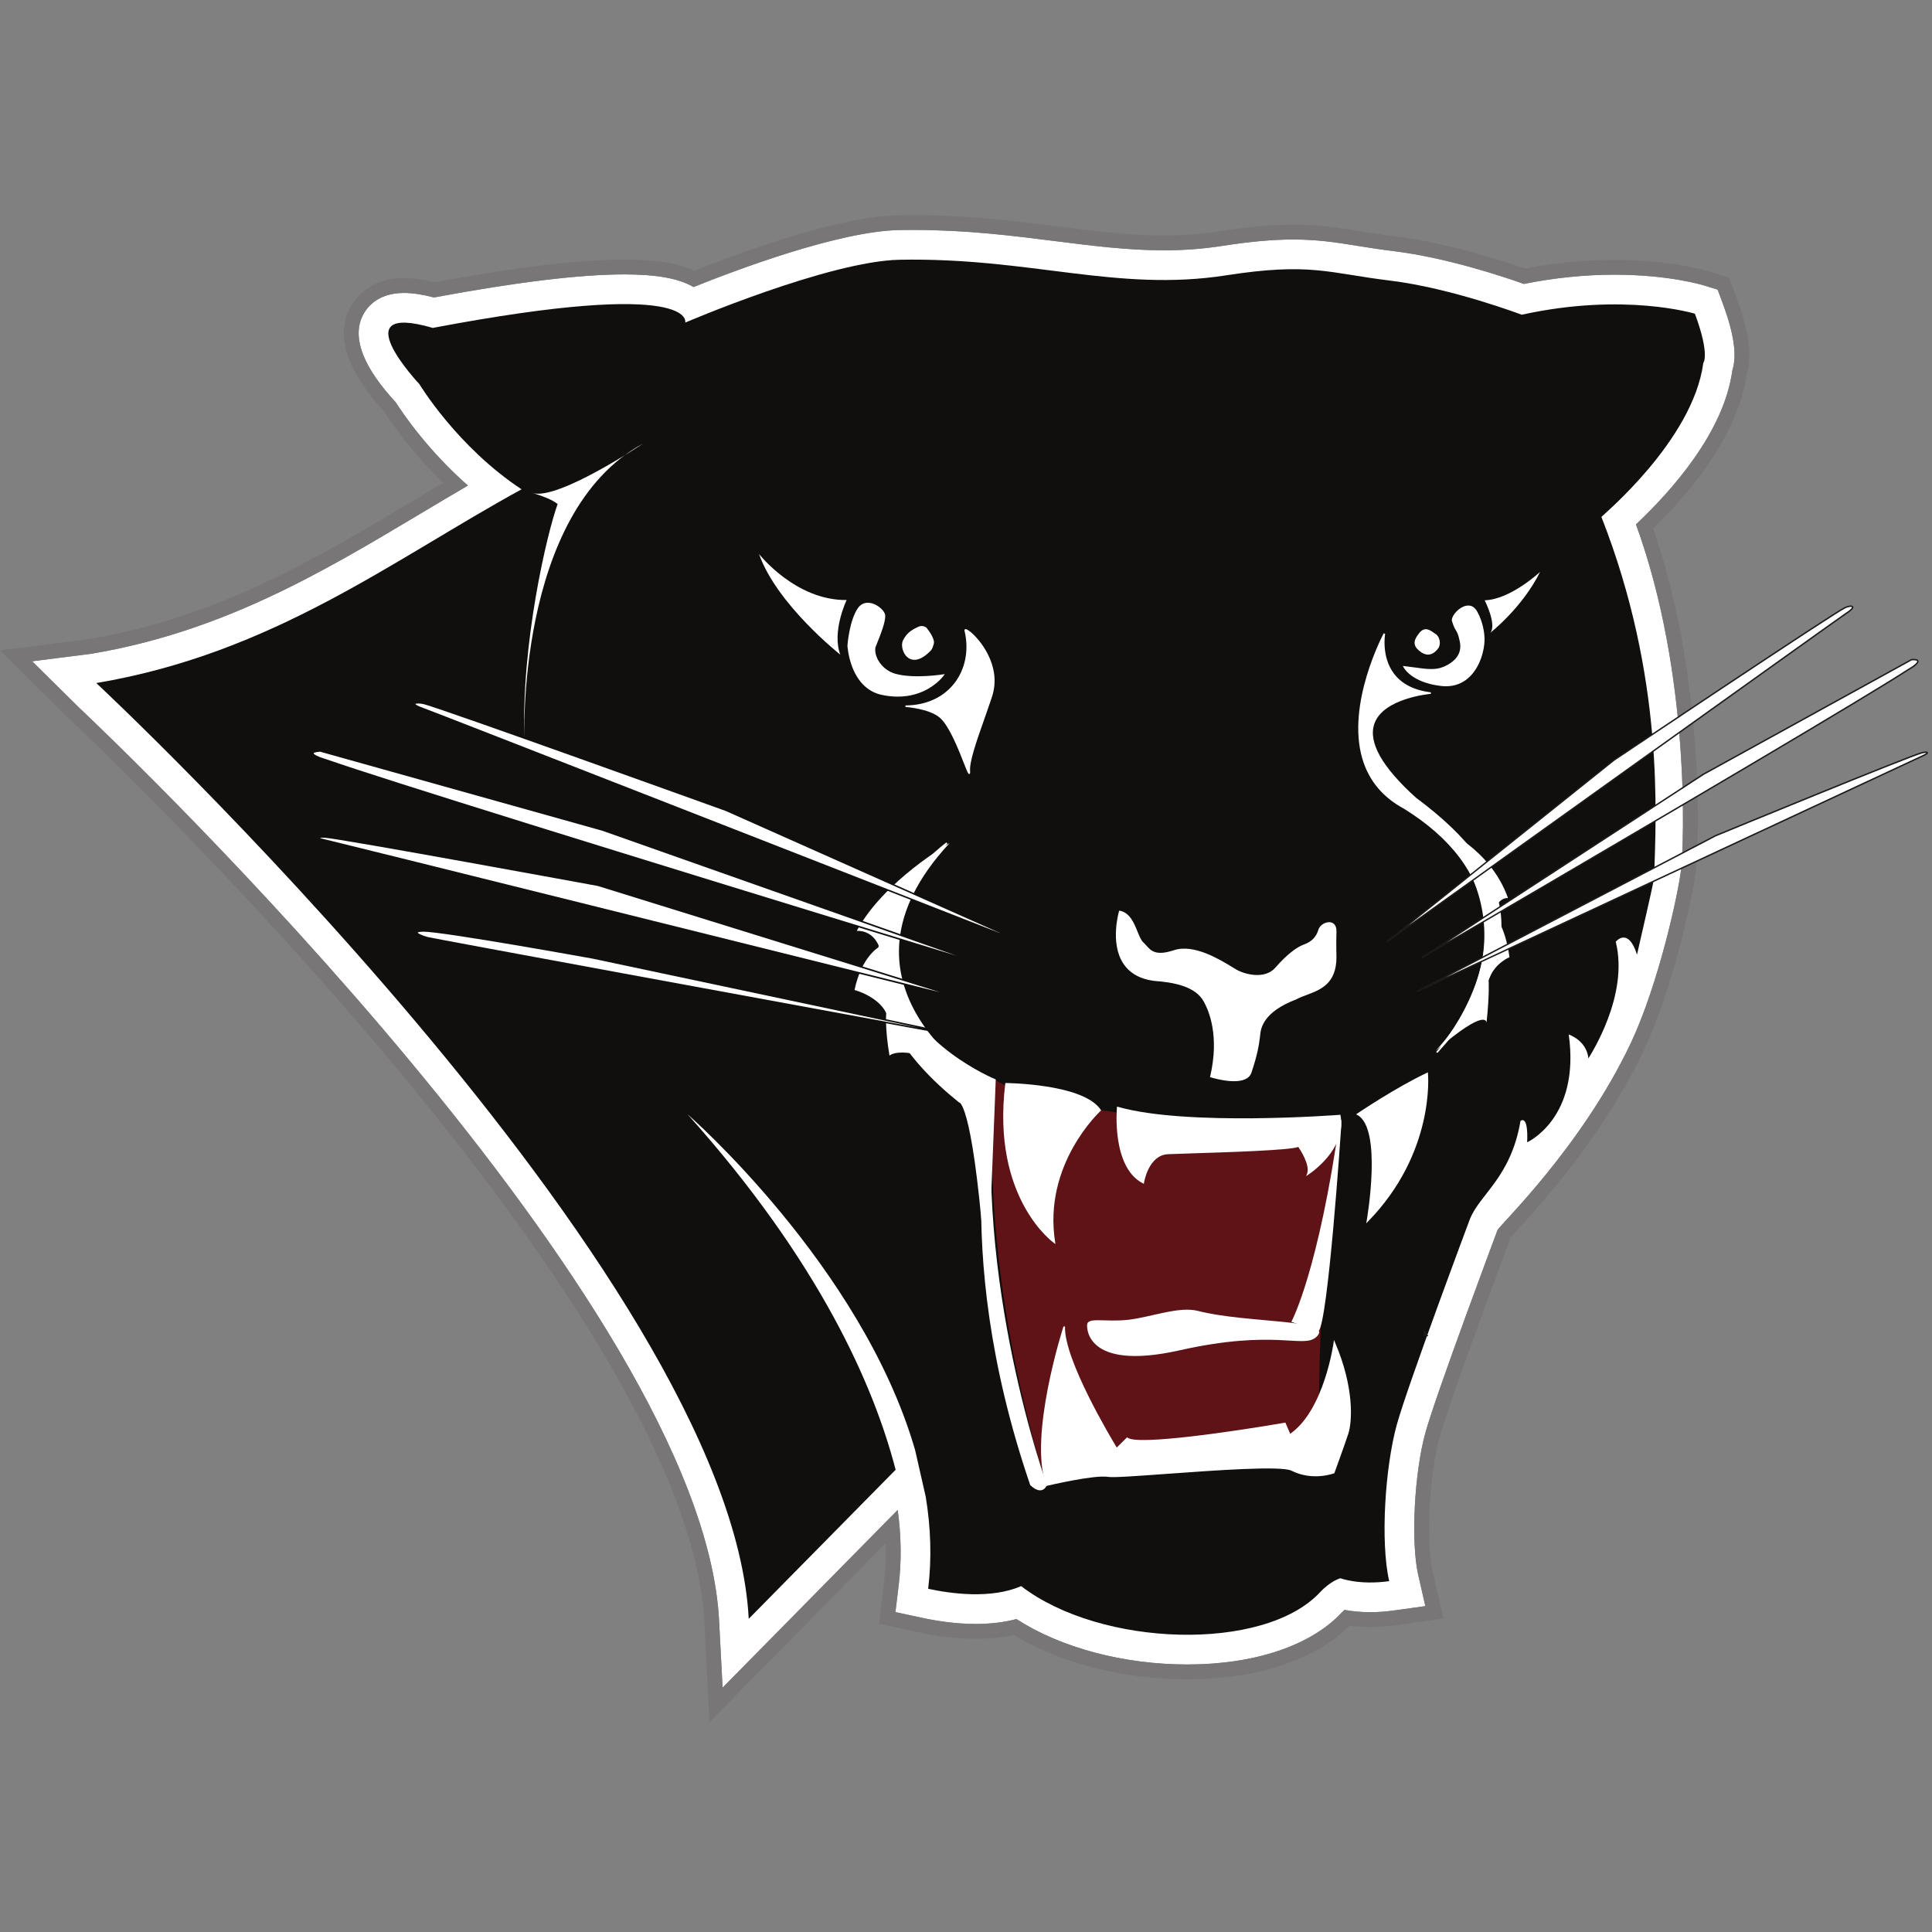 <?xml version="1.0" encoding="UTF-8"?>
<svg width="200px" height="200px" viewBox="0 0 200 200" version="1.1" xmlns="http://www.w3.org/2000/svg" xmlns:xlink="http://www.w3.org/1999/xlink">
    <rect x="0" y="0" width="200" height="200" fill="#808080" stroke="none"/>
    <!-- Generator: Sketch 51.3 (57544) - http://www.bohemiancoding.com/sketch -->
    <title>florida-tech</title>
    <desc>Created with Sketch.</desc>
    <defs></defs>
    <g id="florida-tech" stroke="none" stroke-width="1" fill="none" fill-rule="evenodd">
        <g id="florida-tech_BGL" transform="translate(0, 22)">
            <g id="florida-tech">
                <g id="g10" transform="translate(99.956, 78.24) scale(-1, 1) rotate(-180) translate(-99.956, -78.24) translate(0, 0.067)" fill-rule="nonzero">
                    <g id="g12" transform="translate(0, 0.141)">
                        <path d="M74.438,10.533 C72.727,43.375 13.036,100.435 8.181,105.022 L3.328,109.817 L9.456,110.595 C23.088,112.886 33.454,119.08 43.479,125.07 C45.107,126.042 46.766,127.033 48.44,128.008 C44.271,131.664 41.667,135.527 40.967,136.625 C37.664,140.195 36.484,143.153 37.462,145.421 C37.79,146.18 38.869,147.946 41.812,147.946 C42.688,147.946 43.713,147.793 44.932,147.48 C53.414,149.064 60.038,149.866 64.63,149.866 C67.962,149.866 70.27,149.454 71.796,148.559 C76.27,150.356 86.862,154.341 93.088,154.457 C93.566,154.466 94.04,154.47 94.508,154.47 C100.071,154.47 104.762,153.877 109.3,153.304 C113.149,152.818 116.784,152.359 120.467,152.359 C122.558,152.359 124.518,152.506 126.459,152.807 C129.403,153.265 131.759,153.478 133.875,153.478 C136.434,153.478 138.335,153.173 140.537,152.819 C141.669,152.638 142.84,152.45 144.253,152.278 C149.676,151.62 155.573,149.655 157.755,148.88 C160.9,149.514 164.057,149.835 167.15,149.835 C172.715,149.835 176.213,148.779 176.36,148.735 L177.81,148.288 L178.339,146.865 C179.501,143.733 179.83,141.473 179.329,139.912 C178.466,133.527 173.02,127.437 169.356,123.987 C175.031,108.41 174.31,90.806 174.039,88.38 C173.744,85.728 171.668,76.321 168.816,70.284 C163.724,59.506 155.196,51.396 155.022,50.934 C154.961,50.771 148.65,33.918 147.557,29.958 C146.404,25.784 146.041,18.647 146.807,15.273 L147.549,12.008 L144.232,11.547 C143.431,11.436 142.632,11.379 141.855,11.379 C140.772,11.379 139.87,11.487 139.18,11.618 C139.094,11.544 139.002,11.455 138.903,11.35 C135.721,7.929 129.895,5.966 122.918,5.966 C116.284,5.966 109.812,7.704 105.219,10.666 C103.947,10.33 102.537,10.161 101.005,10.161 C98.831,10.161 96.775,10.508 95.433,10.798 L92.695,11.39 L93.032,14.172 C93.334,16.669 93.299,19.285 92.93,21.963 L74.802,3.566 L74.438,10.533" id="path14" fill="#FFFFFF"></path>
                        <path d="M94.508,156.007 C94.044,156.007 93.571,156.003 93.061,155.994 C87.027,155.882 77.461,152.46 71.877,150.246 C70.161,151.033 67.829,151.403 64.63,151.403 C60.005,151.403 53.395,150.612 44.979,149.052 C43.776,149.342 42.737,149.483 41.812,149.483 C37.848,149.483 36.4,146.84 36.051,146.03 C34.82,143.177 36.064,139.696 39.746,135.682 C40.464,134.57 42.581,131.485 45.875,128.285 C44.799,127.649 43.733,127.012 42.691,126.389 C32.794,120.476 22.563,114.363 9.232,112.116 L3.134,111.342 L0,110.945 L2.247,108.724 L7.1,103.929 L7.113,103.917 L7.125,103.905 C8.952,102.179 25.435,86.489 41.306,67.39 C50.292,56.578 57.497,46.598 62.722,37.727 C69.099,26.899 72.525,17.722 72.903,10.453 L73.267,3.486 L73.448,0.002 L75.897,2.487 L91.684,18.508 C91.728,17.091 91.669,15.704 91.506,14.357 L91.169,11.575 L91.001,10.184 L92.37,9.887 L95.108,9.295 C96.525,8.989 98.698,8.624 101.005,8.624 C102.406,8.624 103.73,8.758 104.95,9.022 C109.772,6.097 116.275,4.429 122.918,4.429 C130.101,4.429 136.188,6.446 139.715,9.977 C140.403,9.887 141.12,9.842 141.855,9.842 C142.696,9.842 143.567,9.903 144.443,10.024 L147.761,10.486 L149.419,10.717 L149.048,12.349 L148.306,15.614 C147.596,18.737 147.959,25.64 149.039,29.549 C150.043,33.189 155.655,48.239 156.384,50.188 C156.523,50.348 156.785,50.634 157.041,50.912 C159.48,53.573 165.96,60.64 170.206,69.627 C173.188,75.94 175.276,85.602 175.566,88.209 C175.953,91.662 176.334,108.558 171.138,123.565 C178.199,130.443 180.323,136.027 180.835,139.579 C181.391,141.477 181.054,143.968 179.779,147.4 L179.251,148.823 L178.987,149.534 L178.263,149.757 L176.812,150.204 C176.415,150.324 172.81,151.372 167.15,151.372 C164.096,151.372 160.975,151.069 157.869,150.469 C155.323,151.357 149.69,153.167 144.438,153.804 C143.059,153.971 141.906,154.157 140.792,154.335 C138.51,154.702 136.554,155.016 133.875,155.016 C131.678,155.016 129.246,154.797 126.223,154.326 C124.36,154.037 122.477,153.896 120.467,153.896 C116.878,153.896 113.29,154.349 109.492,154.829 C104.898,155.409 100.162,156.007 94.508,156.007 Z M94.508,154.47 C100.071,154.47 104.762,153.877 109.3,153.304 C113.149,152.818 116.784,152.359 120.467,152.359 C122.558,152.359 124.518,152.506 126.459,152.807 C129.403,153.265 131.759,153.478 133.875,153.478 C136.434,153.478 138.335,153.173 140.537,152.819 C141.669,152.638 142.84,152.45 144.253,152.278 C149.676,151.62 155.573,149.655 157.755,148.88 C160.9,149.514 164.057,149.835 167.15,149.835 C172.715,149.835 176.213,148.779 176.36,148.735 L177.81,148.288 L178.339,146.865 C179.501,143.733 179.83,141.473 179.329,139.912 C178.466,133.527 173.02,127.437 169.356,123.987 C175.031,108.41 174.31,90.806 174.039,88.38 C173.744,85.728 171.668,76.321 168.816,70.284 C163.724,59.506 155.196,51.396 155.022,50.934 C154.961,50.771 148.65,33.918 147.557,29.958 C146.404,25.784 146.041,18.647 146.807,15.273 L147.549,12.008 L144.232,11.547 C143.431,11.436 142.632,11.379 141.855,11.379 C140.772,11.379 139.87,11.487 139.18,11.618 C139.094,11.544 139.002,11.455 138.903,11.35 C135.721,7.929 129.895,5.966 122.918,5.966 C116.284,5.966 109.812,7.704 105.219,10.666 C103.947,10.33 102.537,10.161 101.005,10.161 C98.831,10.161 96.775,10.508 95.433,10.798 L92.695,11.39 L93.032,14.172 C93.334,16.669 93.299,19.285 92.93,21.963 L74.802,3.566 L74.438,10.533 C72.727,43.375 13.036,100.435 8.181,105.022 L3.328,109.817 L9.456,110.595 C23.088,112.886 33.454,119.08 43.479,125.07 C45.107,126.042 46.766,127.033 48.44,128.008 C44.271,131.664 41.667,135.527 40.967,136.625 C37.664,140.195 36.484,143.153 37.462,145.421 C37.79,146.18 38.869,147.946 41.812,147.946 C42.688,147.946 43.713,147.793 44.932,147.48 C53.414,149.064 60.038,149.866 64.63,149.866 C67.962,149.866 70.27,149.454 71.796,148.559 C76.27,150.356 86.862,154.341 93.088,154.457 C93.566,154.466 94.04,154.47 94.508,154.47 Z" id="path16" fill="#797677"></path>
                        <path d="M53.991,127.619 C40.679,120.332 28.299,110.644 9.966,107.564 C9.967,107.563 75.652,46.318 77.508,10.693 L92.715,26.123 C90.479,34.759 84.895,47.601 71.176,62.922 C71.176,62.922 89.212,47.218 94.73,28.169 L95.833,23.322 C96.347,20.191 96.471,17.001 96.084,13.802 C98.456,13.289 102.592,12.723 105.71,14.077 C113.95,7.736 130.867,7.224 136.652,13.443 C137.761,14.635 138.764,14.894 138.764,14.894 C138.764,14.894 140.658,14.154 143.809,14.592 C142.876,18.694 143.392,26.422 144.593,30.776 C145.735,34.915 152.145,52.02 152.145,52.02 C153.115,54.589 156.409,56.354 157.402,62.232 C157.402,62.232 158.224,62.983 158.09,60.023 C158.09,60.023 163.611,62.484 162.396,71.179 C162.396,71.179 164.229,70.596 164.434,68.708 C164.635,69.073 168.658,75.208 167.261,80.783 C167.261,80.783 168.532,82.379 169.464,79.451 C169.672,80.447 171.079,86.362 171.233,87.418 C171.434,93.882 172.316,108.104 165.777,124.76 C165.75,124.814 175.253,132.634 176.326,140.696 C176.326,140.696 177.038,141.536 175.456,145.796 C175.456,145.796 168.171,148.035 157.528,145.691 C157.528,145.691 150.256,148.453 143.883,149.226 C137.511,150.001 135.656,151.127 126.932,149.77 C115.589,148.007 106.695,151.636 93.145,151.383 C85.781,151.246 70.935,144.878 70.935,144.878 C70.935,144.878 72.264,149.531 44.803,144.327 C35.327,147.078 43.416,138.507 43.416,138.507 C43.416,138.507 47.317,132.02 53.991,127.619" id="path18" fill="#100F0D"></path>
                        <path d="M147.411,39.933 C147.563,39.939 147.711,39.944 147.863,39.95 C147.715,40.178 147.578,40.409 147.411,40.63 C147.339,40.396 147.354,40.164 147.411,39.933" id="path20" fill="#1C1B19"></path>
                        <path d="M102.999,66.478 C102.999,66.478 100.853,49.879 107.84,26.159 L136.558,27.965 C136.279,46.318 138.272,58.484 138.768,62.334 C138.959,63.82 138.768,62.334 138.768,62.334 C138.768,62.334 112.034,61.162 102.999,66.478" id="path22" fill="#5F1316"></path>
                        <path d="M98.309,91 C98.309,91 91.505,87.117 88.689,81.905 C88.689,81.905 90.305,82.091 91.019,80.25 C91.019,80.25 89.202,79.327 88.461,75.785 C88.461,75.785 90.855,75.172 91.747,73.416 C91.747,73.416 91.579,71.966 92.079,68.993 C92.079,68.993 93.737,70.743 101.988,66.078 C101.988,66.078 84.639,76.325 98.309,91" id="path24" fill="#FFFFFF"></path>
                        <path d="M66.55,132.342 C66.55,132.342 57.782,126.461 55.144,127.23 C55.144,127.23 57.002,126.714 57.725,126.092 C56.656,123.15 53.916,111.717 54.287,101.465 C54.287,101.465 53.304,125.158 66.55,132.342" id="path26" fill="#FFFFFF"></path>
                        <path d="M153.882,72.389 C154.21,75.362 154.1,76.812 154.1,76.812 C154.686,78.567 156.261,79.181 156.261,79.181 C155.774,82.722 154.578,83.645 154.578,83.645 C155.049,85.486 156.109,85.301 156.109,85.301 C154.259,90.512 149.173,92.561 149.173,92.561 C159.603,80.25 148.59,69.475 148.59,69.475 C154.013,74.139 153.882,72.389 153.882,72.389" id="path28" fill="#FFFFFF"></path>
                        <path d="M99.921,112.998 C99.777,113.597 103.96,110.227 102.613,106.158 C101.596,103.083 100.228,99.75 100.344,98.417 C100.452,97.166 98.953,102.574 97.382,103.999 C96.267,105.009 93.737,105.166 93.737,105.166 C98.383,105.186 100.884,109.004 99.921,112.998" id="path30" fill="#FFFFFF"></path>
                        <path d="M94.63,105.139 C95.477,105.003 96.725,104.701 97.435,104.057 C98.421,103.162 99.363,100.761 99.927,99.326 C100.052,99.005 100.174,98.696 100.26,98.501 C100.221,99.552 100.959,101.651 101.74,103.87 C102.008,104.63 102.285,105.417 102.538,106.183 C103.329,108.572 102.168,110.622 101.405,111.631 C100.793,112.441 100.2,112.903 100.007,112.978 C100.484,110.95 100.085,108.931 98.909,107.431 C97.897,106.14 96.399,105.344 94.63,105.139 Z M100.32,98.151 C100.227,98.151 100.157,98.305 99.779,99.269 C99.221,100.69 98.288,103.07 97.329,103.94 C96.247,104.921 93.757,105.085 93.733,105.087 L93.737,105.245 C95.844,105.254 97.637,106.065 98.784,107.528 C99.938,109 100.325,110.986 99.845,112.98 C99.823,113.071 99.869,113.113 99.89,113.127 C99.925,113.149 100.017,113.208 100.399,112.913 C101.336,112.19 103.767,109.392 102.688,106.133 C102.434,105.365 102.157,104.578 101.89,103.817 C101.091,101.549 100.337,99.407 100.423,98.424 C100.433,98.308 100.444,98.177 100.349,98.154 C100.339,98.152 100.33,98.151 100.32,98.151 Z" id="path32" fill="#FFFFFF"></path>
                        <path d="M93.536,111.918 C93.17,111.13 94.061,109.009 95.959,110.657 C96.437,111.073 96.437,111.143 96.59,111.646 C96.743,112.151 95.842,113.25 95.842,113.25 C95.842,113.25 95.498,113.503 95.113,113.322 C94.728,113.143 93.96,112.831 93.536,111.918" id="path34" fill="#FFFFFF"></path>
                        <path d="M93.607,111.885 C93.42,111.481 93.602,110.679 94.081,110.318 C94.554,109.963 95.202,110.105 95.907,110.717 C96.341,111.094 96.36,111.16 96.489,111.588 L96.514,111.669 C96.629,112.046 96.035,112.887 95.788,113.192 C95.738,113.225 95.457,113.396 95.146,113.25 L95.08,113.219 C94.674,113.033 93.996,112.722 93.607,111.885 Z M94.66,109.968 C94.357,109.968 94.132,110.083 93.986,110.192 C93.437,110.606 93.251,111.493 93.464,111.952 C93.877,112.841 94.616,113.18 95.014,113.363 L95.079,113.393 C95.502,113.592 95.874,113.325 95.889,113.314 L95.903,113.3 C95.998,113.184 96.826,112.153 96.665,111.623 L96.641,111.542 C96.51,111.108 96.479,111.005 96.01,110.597 C95.458,110.118 95.008,109.968 94.66,109.968 Z" id="path36" fill="#FFFFFF"></path>
                        <path d="M97.63,108.385 C97.63,108.385 95.574,105.474 91.262,106.425 C88.022,107.137 87.805,111.442 87.805,111.442 C87.805,111.442 87.995,113.991 88.867,115.264 C89.737,116.538 91.533,115.213 91.56,114.551 C91.588,113.888 91.099,112.64 90.554,111.29 C90.363,110.271 91.228,108.834 92.703,108.437 C94.692,107.901 97.63,108.385 97.63,108.385" id="path38" fill="#FFFFFF"></path>
                        <path d="M89.834,115.719 C89.527,115.719 89.194,115.603 88.932,115.219 C88.082,113.979 87.886,111.461 87.884,111.436 C87.885,111.435 87.944,110.366 88.394,109.225 C88.993,107.707 89.964,106.791 91.279,106.502 C93.482,106.016 95.075,106.568 96.024,107.117 C96.763,107.545 97.235,108.035 97.443,108.278 C96.744,108.181 94.365,107.907 92.683,108.36 C91.18,108.765 90.279,110.249 90.476,111.305 C91.064,112.764 91.508,113.919 91.481,114.548 C91.467,114.891 90.889,115.471 90.236,115.659 C90.114,115.694 89.977,115.719 89.834,115.719 Z M92.934,106.157 C92.417,106.157 91.853,106.213 91.245,106.347 C89.894,106.645 88.856,107.621 88.245,109.171 C87.787,110.335 87.727,111.427 87.726,111.438 C87.734,111.553 87.928,114.032 88.801,115.308 C89.142,115.807 89.667,115.986 90.279,115.811 C90.947,115.619 91.621,114.997 91.639,114.554 C91.667,113.894 91.218,112.723 90.627,111.26 C90.447,110.287 91.302,108.896 92.724,108.513 C94.673,107.988 97.588,108.458 97.617,108.463 L97.803,108.494 L97.695,108.339 C97.673,108.309 97.158,107.59 96.103,106.98 C95.393,106.569 94.331,106.157 92.934,106.157 Z" id="path40" fill="#FFFFFF"></path>
                        <path d="M147.013,112.73 C146.343,111.926 146.377,111.471 146.942,110.985 C147.51,110.499 148.158,110.344 148.807,111.183 C149.113,111.581 148.973,112.332 148.571,112.574 C148.17,112.818 147.604,113.437 147.013,112.73" id="path42" fill="#FFFFFF"></path>
                        <path d="M147.074,112.679 C146.379,111.845 146.51,111.461 146.994,111.045 C147.318,110.767 147.629,110.641 147.911,110.67 C148.199,110.7 148.48,110.889 148.745,111.232 C148.877,111.403 148.925,111.668 148.874,111.938 C148.826,112.193 148.697,112.406 148.53,112.506 C148.463,112.546 148.393,112.596 148.319,112.649 C147.946,112.915 147.523,113.217 147.074,112.679 Z M147.83,110.508 C147.529,110.508 147.214,110.648 146.891,110.925 C146.269,111.46 146.286,111.98 146.952,112.78 C147.496,113.43 148.047,113.038 148.411,112.778 C148.482,112.727 148.549,112.679 148.612,112.641 C148.816,112.518 148.973,112.266 149.029,111.968 C149.089,111.654 149.029,111.342 148.87,111.135 C148.577,110.756 148.26,110.547 147.927,110.513 C147.895,110.51 147.863,110.508 147.83,110.508 Z" id="path44" fill="#FFFFFF"></path>
                        <path d="M145.362,109.239 C147.248,109.018 148.405,108.71 149.469,109.174 C150.53,109.636 151.498,110.454 151.192,111.89 C150.885,113.326 150.777,112.714 150.387,113.988 C150.199,114.607 152.017,116.419 152.843,114.939 C153.484,113.792 153.622,112.574 153.598,111.912 C153.539,110.244 152.421,106.964 149.184,107.34 C146.14,107.692 145.362,109.239 145.362,109.239" id="path46" fill="#FFFFFF"></path>
                        <path d="M145.519,109.14 C145.791,108.763 146.761,107.7 149.193,107.419 C150.239,107.298 151.137,107.553 151.866,108.18 C153.104,109.243 153.487,111.028 153.519,111.915 C153.547,112.663 153.366,113.841 152.774,114.901 C152.42,115.536 151.909,115.483 151.545,115.328 C150.911,115.058 150.368,114.324 150.463,114.011 C150.637,113.443 150.753,113.257 150.856,113.093 C150.986,112.884 151.099,112.704 151.27,111.906 C151.528,110.688 150.917,109.719 149.501,109.101 C148.626,108.721 147.688,108.849 146.388,109.026 C146.117,109.063 145.828,109.103 145.519,109.14 Z M149.688,107.231 C149.521,107.231 149.35,107.241 149.175,107.262 C146.124,107.615 145.324,109.139 145.291,109.203 L145.225,109.334 L145.371,109.317 C145.744,109.274 146.089,109.227 146.41,109.183 C147.684,109.008 148.604,108.883 149.438,109.246 C150.796,109.838 151.36,110.722 151.115,111.873 C150.95,112.644 150.844,112.813 150.722,113.009 C150.614,113.182 150.492,113.377 150.312,113.965 C150.185,114.382 150.808,115.186 151.482,115.473 C151.831,115.621 152.479,115.754 152.912,114.978 C153.52,113.89 153.705,112.679 153.677,111.909 C153.645,110.997 153.248,109.159 151.969,108.06 C151.328,107.509 150.562,107.231 149.688,107.231 Z" id="path48" fill="#FFFFFF"></path>
                        <path d="M115.915,83.916 C115.915,83.916 114.01,77.567 119.426,76.814 C121.306,76.677 123.799,76.337 124.704,74.584 C125.231,73.64 126.323,70.978 125.354,66.822 C125.354,66.822 128.949,65.692 129.475,67.258 C130.112,69.162 130.257,70.126 130.363,71.035 C130.431,71.63 130.46,73.482 134.155,74.888 C135.689,75.719 138.271,75.757 138.271,79.194 C138.271,79.194 138.232,80.606 138.271,81.839 C138.316,83.208 136.76,82.798 136.535,81.952 C136.262,81.031 135.567,80.622 135.008,80.423 C134.314,80.177 133.271,79.419 132.097,78.061 C130.984,76.771 128.898,77.294 127.969,77.822 C127.041,78.351 123.863,80.592 121.564,79.835 C119.263,79.081 118.981,80.025 118.295,80.666 C117.608,81.309 117.449,83.614 115.915,83.916" id="path50" fill="#FFFFFF"></path>
                        <path d="M125.448,66.877 C125.947,66.732 128.944,65.925 129.4,67.283 C130.032,69.171 130.179,70.14 130.284,71.045 L130.294,71.128 C130.363,71.804 130.547,73.599 134.127,74.962 C134.45,75.138 134.823,75.279 135.219,75.427 C136.612,75.952 138.192,76.546 138.192,79.194 C138.192,79.206 138.153,80.621 138.192,81.841 C138.207,82.308 138.029,82.593 137.69,82.643 C137.295,82.701 136.737,82.404 136.612,81.931 C136.386,81.172 135.856,80.64 135.035,80.348 C134.25,80.07 133.201,79.217 132.156,78.009 C131.035,76.71 128.968,77.162 127.93,77.753 C127.818,77.817 127.675,77.905 127.504,78.009 C126.23,78.79 123.58,80.414 121.589,79.76 C119.609,79.112 119.068,79.709 118.545,80.29 C118.449,80.397 118.349,80.508 118.241,80.608 C117.985,80.848 117.809,81.282 117.605,81.784 C117.259,82.637 116.869,83.601 115.971,83.822 C115.843,83.344 115.173,80.547 116.391,78.65 C117.015,77.678 118.04,77.087 119.437,76.892 C121.449,76.746 123.879,76.354 124.775,74.62 C125.296,73.684 126.403,71.06 125.448,66.877 Z M127.739,66.346 C126.627,66.346 125.417,66.72 125.331,66.747 L125.261,66.769 L125.277,66.84 C126.249,71.012 125.152,73.618 124.636,74.545 C123.774,76.212 121.396,76.591 119.42,76.735 C117.97,76.937 116.908,77.552 116.258,78.565 C114.89,80.696 115.83,83.906 115.839,83.938 L115.86,84.007 L115.93,83.993 C116.962,83.79 117.4,82.711 117.752,81.843 C117.94,81.379 118.118,80.94 118.349,80.724 C118.461,80.619 118.564,80.505 118.663,80.395 C119.174,79.829 119.656,79.292 121.54,79.91 C123.6,80.587 126.292,78.937 127.587,78.144 C127.755,78.041 127.898,77.953 128.008,77.891 C128.847,77.413 130.937,76.838 132.037,78.112 C133.099,79.341 134.172,80.21 134.981,80.497 C135.753,80.772 136.25,81.268 136.459,81.974 C136.607,82.529 137.248,82.867 137.713,82.8 C137.913,82.77 138.376,82.617 138.35,81.836 C138.311,80.62 138.349,79.211 138.35,79.196 C138.35,76.437 136.716,75.822 135.274,75.279 C134.884,75.133 134.516,74.994 134.193,74.819 C130.694,73.486 130.517,71.761 130.451,71.111 L130.442,71.026 C130.335,70.113 130.186,69.135 129.549,67.233 C129.319,66.547 128.555,66.346 127.739,66.346 Z" id="path52" fill="#FFFFFF"></path>
                        <path d="M108.383,24.541 C108.383,24.541 100.689,45.695 102.999,66.478 C102.999,66.478 98.017,49.772 106.647,24.541 C106.647,24.541 107.81,23.306 108.383,24.541" id="path54" fill="#FFFFFF"></path>
                        <path d="M98.017,91 C98.017,91 81.072,78.879 99.31,64.224 C99.31,64.224 100.871,64.512 102.18,45.729 L102.999,66.478 C102.999,66.478 82.769,74.774 98.017,91" id="path56" fill="#FFFFFF"></path>
                        <path d="M99.341,64.3 C99.369,64.295 99.406,64.281 99.451,64.246 C100.797,63.203 101.773,52.233 102.157,47.141 L102.919,66.426 C102.188,66.741 93.969,70.429 92.483,77.282 C91.602,81.339 93.209,85.71 97.26,90.287 C95.43,88.711 91.1,84.382 90.939,78.601 C90.802,73.707 93.63,68.896 99.341,64.3 Z M102.101,45.723 C100.849,63.697 99.374,64.136 99.312,64.145 L99.276,64.139 L99.261,64.163 C93.495,68.795 90.642,73.655 90.781,78.607 C90.987,85.985 97.901,91.014 97.971,91.064 L98.075,90.946 C93.549,86.13 91.72,81.544 92.637,77.315 C93.436,73.631 96.218,70.901 98.411,69.26 C100.791,67.478 103.007,66.56 103.029,66.551 L103.081,66.53 L103.078,66.474 L102.259,45.726 L102.101,45.723 Z" id="path58" fill="#FFFFFF"></path>
                        <path d="M148.734,69.323 C148.734,69.323 162.168,84.209 145.362,94.632 C136.197,99.551 143.311,112.676 143.311,112.676 C143.311,112.676 142.299,107.228 148.114,106.524 C148.114,106.524 135.587,105.523 146.514,95.648 C156.628,88.137 158.976,80.517 148.734,69.323" id="path60" fill="#FFFFFF"></path>
                        <path d="M143.185,112.25 C142.416,110.676 139.728,104.629 141.191,99.742 C141.849,97.543 143.265,95.847 145.399,94.702 C150.341,91.637 153.156,87.887 153.77,83.552 C154.494,78.441 151.941,73.688 150.227,71.162 C153.945,75.687 155.583,79.723 155.226,83.454 C154.83,87.586 152.047,91.441 146.467,95.585 C142.912,98.797 141.451,101.419 142.118,103.382 C142.511,104.539 143.674,105.463 145.482,106.054 C146.279,106.314 147.043,106.458 147.539,106.532 C146.029,106.816 144.888,107.473 144.143,108.488 C143.156,109.833 143.13,111.477 143.185,112.25 Z M148.792,69.27 L148.675,69.377 C148.735,69.443 154.664,76.113 153.613,83.531 C153.006,87.816 150.216,91.529 145.32,94.565 C143.152,95.729 141.71,97.457 141.039,99.697 C139.333,105.4 143.203,112.641 143.242,112.714 L143.389,112.662 C143.385,112.638 142.978,110.34 144.271,108.58 C145.08,107.479 146.376,106.814 148.124,106.602 L148.121,106.445 C148.071,106.441 143.181,106.019 142.268,103.331 C141.623,101.433 143.069,98.868 146.567,95.707 C152.18,91.539 154.983,87.649 155.383,83.469 C155.791,79.208 153.635,74.563 148.793,69.271 C148.792,69.27 148.792,69.27 148.792,69.27 Z" id="path62" fill="#FFFFFF"></path>
                        <path d="M87.642,116.157 C87.642,116.157 86.079,112.89 86.988,110.5 C86.988,110.5 80.414,115.691 78.576,120.919 C78.576,120.919 82.341,116.099 87.642,116.157" id="path64" fill="#FFFFFF"></path>
                        <path d="M153.693,116.131 C153.693,116.131 154.968,113.636 154.284,112.774 C154.284,112.774 157.589,115.352 159.428,119.069 C159.428,119.069 156.362,116.201 153.693,116.131" id="path66" fill="#FFFFFF"></path>
                        <path d="M106.796,80.31 L75.156,94.393 C75.156,94.393 45.389,105.123 43.858,105.461 C43.085,105.631 42.186,105.467 43.894,104.873 C44.995,104.49 106.796,80.31 106.796,80.31" id="path68" fill="#FFFFFF"></path>
                        <path d="M42.995,105.392 C43,105.392 43.051,105.249 43.92,104.947 C44.865,104.618 90.998,86.574 103.649,81.625 L75.124,94.322 C74.831,94.427 45.349,105.052 43.841,105.384 C43.394,105.483 43.034,105.445 42.995,105.392 Z M106.767,80.237 C106.149,80.478 44.956,104.421 43.868,104.799 C42.897,105.137 42.812,105.319 42.846,105.439 C42.909,105.662 43.51,105.618 43.874,105.537 C45.393,105.202 73.966,94.905 75.182,94.467 L106.828,80.381 L106.767,80.237 Z" id="path70" fill="#100F0D"></path>
                        <path d="M102.717,78.118 L62.368,92.356 L33.146,100.54 C31.531,100.43 32.868,99.856 33.566,99.657 C34.568,99.372 34.046,99.12 102.717,78.118" id="path72" fill="#FFFFFF"></path>
                        <path d="M33.137,100.457 C32.494,100.411 32.464,100.296 32.464,100.295 C32.453,100.19 32.952,99.918 33.589,99.736 C33.72,99.699 33.824,99.663 34.053,99.583 C39.566,97.66 62.574,90.49 99.007,79.339 L62.34,92.278 L33.137,100.457 Z M102.693,78.039 C64.096,89.843 39.7,97.439 33.999,99.427 C33.773,99.506 33.67,99.541 33.543,99.578 C33.412,99.615 32.262,99.954 32.299,100.312 C32.318,100.488 32.577,100.584 33.14,100.623 L33.154,100.624 L33.168,100.62 L62.39,92.435 L102.745,78.196 L102.693,78.039 Z" id="path74" fill="#100F0D"></path>
                        <path d="M100.112,74.774 L61.911,86.635 C61.911,86.635 35.25,91.538 33.622,91.632 C32.885,91.675 32.676,91.507 33.608,91.307 C34.541,91.108 100.112,74.774 100.112,74.774" id="path76" fill="#FFFFFF"></path>
                        <path d="M33.121,91.535 C33.189,91.503 33.332,91.451 33.625,91.388 C34.438,91.214 84.747,78.686 97.316,75.556 L61.886,86.556 C61.629,86.603 35.221,91.457 33.617,91.55 C33.355,91.565 33.201,91.551 33.121,91.535 Z M100.092,74.693 C99.436,74.857 34.512,91.03 33.591,91.226 C32.935,91.367 32.892,91.474 32.905,91.563 C32.912,91.615 32.93,91.754 33.626,91.715 C35.241,91.622 60.837,86.917 61.926,86.716 L100.137,74.853 L100.092,74.693 Z" id="path78" fill="#100F0D"></path>
                        <path d="M100.853,70.743 L61.38,79.108 C61.38,79.108 45.554,81.977 43.741,81.903 C42.512,81.854 43.5,81.398 44.247,81.198 C44.993,80.999 100.853,70.743 100.853,70.743" id="path80" fill="#FFFFFF"></path>
                        <path d="M43.818,81.826 C43.791,81.826 43.766,81.825 43.744,81.824 C43.289,81.806 43.239,81.734 43.238,81.731 C43.253,81.657 43.661,81.436 44.268,81.274 C44.859,81.116 80.879,74.493 95.144,71.872 L61.364,79.03 C61.21,79.058 45.92,81.826 43.818,81.826 Z M100.838,70.665 C98.557,71.084 44.967,80.924 44.227,81.121 C44.106,81.154 43.048,81.446 43.082,81.752 C43.098,81.896 43.294,81.965 43.738,81.982 C45.539,82.06 60.748,79.303 61.394,79.186 L100.869,70.82 L100.838,70.665 Z" id="path82" fill="#100F0D"></path>
                        <path d="M143.567,80.78 L167.07,99.582 C167.07,99.582 189.786,114.809 190.994,115.364 C191.603,115.646 192.384,115.594 191.078,114.747 C190.238,114.202 143.567,80.78 143.567,80.78" id="path84" fill="#FFFFFF"></path>
                        <path d="M191.593,115.444 C191.469,115.444 191.263,115.407 191.026,115.297 C189.836,114.751 167.338,99.672 167.111,99.52 L145.781,82.456 C155.127,89.149 190.313,114.339 191.038,114.81 C191.75,115.271 191.714,115.415 191.713,115.416 C191.704,115.433 191.661,115.444 191.593,115.444 Z M143.61,80.72 L143.52,80.838 L167.024,99.639 C167.957,100.265 189.764,114.88 190.964,115.431 C191.264,115.571 191.736,115.68 191.843,115.487 C191.901,115.382 191.889,115.185 191.119,114.685 C190.289,114.147 144.077,81.054 143.61,80.72 Z" id="path86" fill="#1C1B19"></path>
                        <path d="M147.195,79.131 L176.342,98.123 L197.886,109.984 C199.178,110.079 198.233,109.344 197.719,109.06 C196.984,108.654 197.442,108.47 147.195,79.131" id="path88" fill="#FFFFFF"></path>
                        <path d="M197.907,109.912 L176.378,98.058 L149.771,80.721 C176.495,96.334 193.346,106.32 197.345,108.914 C197.511,109.022 197.587,109.071 197.684,109.125 C198.127,109.37 198.497,109.705 198.46,109.827 C198.455,109.847 198.399,109.944 197.907,109.912 Z M147.232,79.067 L147.154,79.193 L176.302,98.185 L197.864,110.057 L197.88,110.058 C198.324,110.09 198.555,110.03 198.602,109.87 C198.705,109.526 197.794,109.016 197.755,108.995 C197.663,108.944 197.588,108.896 197.425,108.789 C193.296,106.111 175.471,95.555 147.232,79.067 Z" id="path90" fill="#1C1B19"></path>
                        <path d="M146.667,75.619 L177.589,91.755 C177.589,91.755 197.724,100.057 198.993,100.354 C199.566,100.488 199.76,100.35 199.062,100.035 C198.365,99.723 146.667,75.619 146.667,75.619" id="path92" fill="#FFFFFF"></path>
                        <path d="M199.351,100.331 C199.282,100.331 199.173,100.32 199.01,100.282 C197.761,99.989 177.818,91.77 177.617,91.686 L149.636,77.085 C160.681,82.235 198.44,99.838 199.032,100.103 C199.287,100.218 199.382,100.292 199.417,100.327 C199.402,100.329 199.38,100.331 199.351,100.331 Z M146.698,75.552 L146.633,75.685 L177.554,91.82 C178.383,92.162 197.716,100.131 198.976,100.427 C199.336,100.51 199.539,100.495 199.578,100.379 C199.604,100.301 199.572,100.184 199.092,99.968 C198.404,99.659 147.215,75.793 146.698,75.552 Z" id="path94" fill="#1C1B19"></path>
                        <path d="M133.79,41.484 C133.79,41.484 136.552,46.539 138.768,62.334 L138.768,61.722 C138.768,61.722 137.411,41.435 136.437,40.522 L133.79,41.484" id="path96" fill="#FFFFFF"></path>
                        <path d="M133.901,41.528 L136.414,40.614 C137.132,41.599 138.136,53.705 138.626,60.802 C137.538,53.503 136.351,48.733 135.524,45.963 C134.699,43.201 134.066,41.856 133.901,41.528 Z M136.456,40.431 L136.41,40.448 L133.677,41.441 L133.721,41.522 C133.749,41.573 136.502,46.754 138.69,62.345 L138.847,62.334 L138.847,61.722 C138.791,60.887 137.477,41.388 136.491,40.464 L136.456,40.431 Z" id="path98" fill="#FFFFFF"></path>
                        <path d="M116.799,41.649 C114.421,41.375 112.536,41.979 112.536,41.103 C112.536,41.103 112.128,36.247 122.114,38.488 C132.1,40.73 134.928,38.615 136.279,39.881 C138.272,41.75 129.084,41.257 124.022,42.565 C122.049,43.074 119.178,41.925 116.799,41.649" id="path100" fill="#FFFFFF"></path>
                        <path d="M104.143,66.078 C104.143,66.078 112.089,66.019 113.888,63.338 C113.888,63.338 107.838,57.871 109.152,49.663 C109.152,49.663 102.681,54.131 104.143,66.078" id="path102" fill="#FFFFFF"></path>
                        <path d="M104.213,65.998 C103.48,59.892 104.867,55.799 106.164,53.437 C107.319,51.331 108.609,50.192 109.044,49.845 C107.922,57.494 113.206,62.794 113.785,63.349 C112.05,65.779 104.998,65.983 104.213,65.998 Z M109.259,49.493 L109.107,49.599 C109.041,49.644 102.613,54.23 104.065,66.088 L104.073,66.158 L104.144,66.157 C104.164,66.157 106.161,66.138 108.353,65.791 C111.31,65.323 113.195,64.513 113.954,63.382 L113.992,63.325 L113.941,63.279 C113.881,63.225 107.939,57.745 109.23,49.676 L109.259,49.493 Z" id="path104" fill="#FFFFFF"></path>
                        <path d="M140.537,62.927 C140.537,62.927 144.462,65.594 147.744,67.141 C147.744,67.141 148.59,59.074 141.554,51.871 C141.554,51.871 143.267,61.483 140.537,62.927" id="path106" fill="#FFFFFF"></path>
                        <path d="M140.686,62.932 C143.071,61.419 141.927,53.65 141.674,52.11 C147.973,58.697 147.738,66.03 147.674,67.021 C144.753,65.629 141.323,63.36 140.686,62.932 Z M141.431,51.633 L141.476,51.885 C141.493,51.981 143.148,61.457 140.5,62.857 L140.384,62.919 L140.493,62.993 C140.532,63.019 144.46,65.681 147.71,67.213 L147.811,67.26 L147.822,67.15 C147.831,67.069 148.591,58.962 141.611,51.816 L141.431,51.633 Z" id="path108" fill="#FFFFFF"></path>
                        <path d="M108.383,24.541 C108.383,24.541 113.269,25.705 114.711,25.464 C116.155,25.223 132.006,26.962 133.737,26.093 C135.928,24.991 138.069,25.827 138.069,25.827 C138.069,25.827 139.024,28.445 139.495,29.854 C139.966,31.264 140.025,34.862 138.129,39.269 C138.129,39.269 137.195,32.197 133.528,29.726 L133.015,30.917 C133.015,30.917 118.009,28.318 116.685,29.38 L115.589,28.298 C115.589,28.298 110.046,37.287 110.169,40.945 C110.169,40.945 106.482,29.612 108.383,24.541" id="path110" fill="#FFFFFF"></path>
                        <path d="M110.103,40.464 C109.449,38.307 106.829,29.072 108.433,24.635 C109.054,24.78 113.359,25.77 114.724,25.542 C115.251,25.455 117.824,25.641 120.804,25.858 C126.088,26.242 132.665,26.719 133.772,26.164 C135.76,25.164 137.731,25.792 138.007,25.889 C138.122,26.203 138.985,28.574 139.42,29.88 C139.815,31.063 140.046,34.464 138.165,38.983 C137.944,37.646 136.812,31.844 133.572,29.66 L133.492,29.607 L132.967,30.828 C131.793,30.626 118.309,28.332 116.694,29.279 L115.574,28.172 L115.522,28.257 C115.508,28.279 114.119,30.538 112.762,33.214 C111.118,36.46 110.225,38.894 110.103,40.464 Z M108.334,24.449 L108.309,24.514 C106.42,29.551 110.057,40.856 110.094,40.969 L110.248,40.942 C110.133,37.538 115.043,29.35 115.605,28.424 L116.679,29.486 L116.734,29.442 C117.761,28.618 127.823,30.098 133.001,30.994 L133.062,31.005 L133.562,29.845 C137.093,32.316 138.042,39.21 138.051,39.28 L138.089,39.564 L138.202,39.3 C140.219,34.611 139.979,31.055 139.57,29.829 C139.104,28.434 138.153,25.826 138.143,25.8 L138.131,25.766 L138.098,25.754 C138.076,25.745 135.898,24.918 133.702,26.022 C132.632,26.56 125.802,26.062 120.815,25.7 C117.703,25.475 115.243,25.295 114.698,25.387 C113.287,25.62 108.45,24.476 108.401,24.465 L108.334,24.449 Z" id="path112" fill="#FFFFFF"></path>
                        <path d="M115.705,63.618 C115.705,63.618 115.091,57.508 118.348,55.844 C118.348,55.844 118.784,58.768 120.907,58.869 C123.031,58.971 133.598,59.183 134.428,59.637 C134.428,59.637 135.792,57.742 135.374,56.726 C135.374,56.726 139.368,59.265 138.69,62.786 C138.69,62.786 122.933,61.547 115.705,63.618" id="path114" fill="#FFFFFF"></path>
                        <path d="M115.775,63.516 C115.718,62.749 115.438,57.537 118.289,55.965 C118.335,56.198 118.466,56.769 118.76,57.354 C119.264,58.354 120.005,58.905 120.903,58.948 C121.373,58.97 122.246,58.998 123.352,59.033 C126.99,59.148 133.76,59.362 134.39,59.706 L134.451,59.74 L134.492,59.683 C134.545,59.61 135.706,57.981 135.51,56.915 C135.838,57.148 136.56,57.702 137.229,58.49 C138.039,59.444 138.933,60.945 138.626,62.703 C137.47,62.616 122.727,61.572 115.775,63.516 Z M118.41,55.724 L118.312,55.774 C115.045,57.443 115.62,63.565 115.626,63.626 L115.635,63.72 L115.726,63.694 C122.859,61.651 138.526,62.853 138.684,62.865 L138.754,62.871 L138.768,62.802 C139.05,61.337 138.558,59.81 137.346,58.384 C136.435,57.313 135.426,56.665 135.416,56.659 L135.206,56.525 L135.301,56.756 C135.661,57.629 134.611,59.231 134.4,59.539 C133.454,59.194 127.159,58.995 123.357,58.875 C122.252,58.84 121.379,58.812 120.911,58.79 C118.876,58.693 118.431,55.861 118.426,55.833 L118.41,55.724 Z" id="path116" fill="#FFFFFF"></path>
                    </g>
                </g>
            </g>
        </g>
    </g>
</svg>
